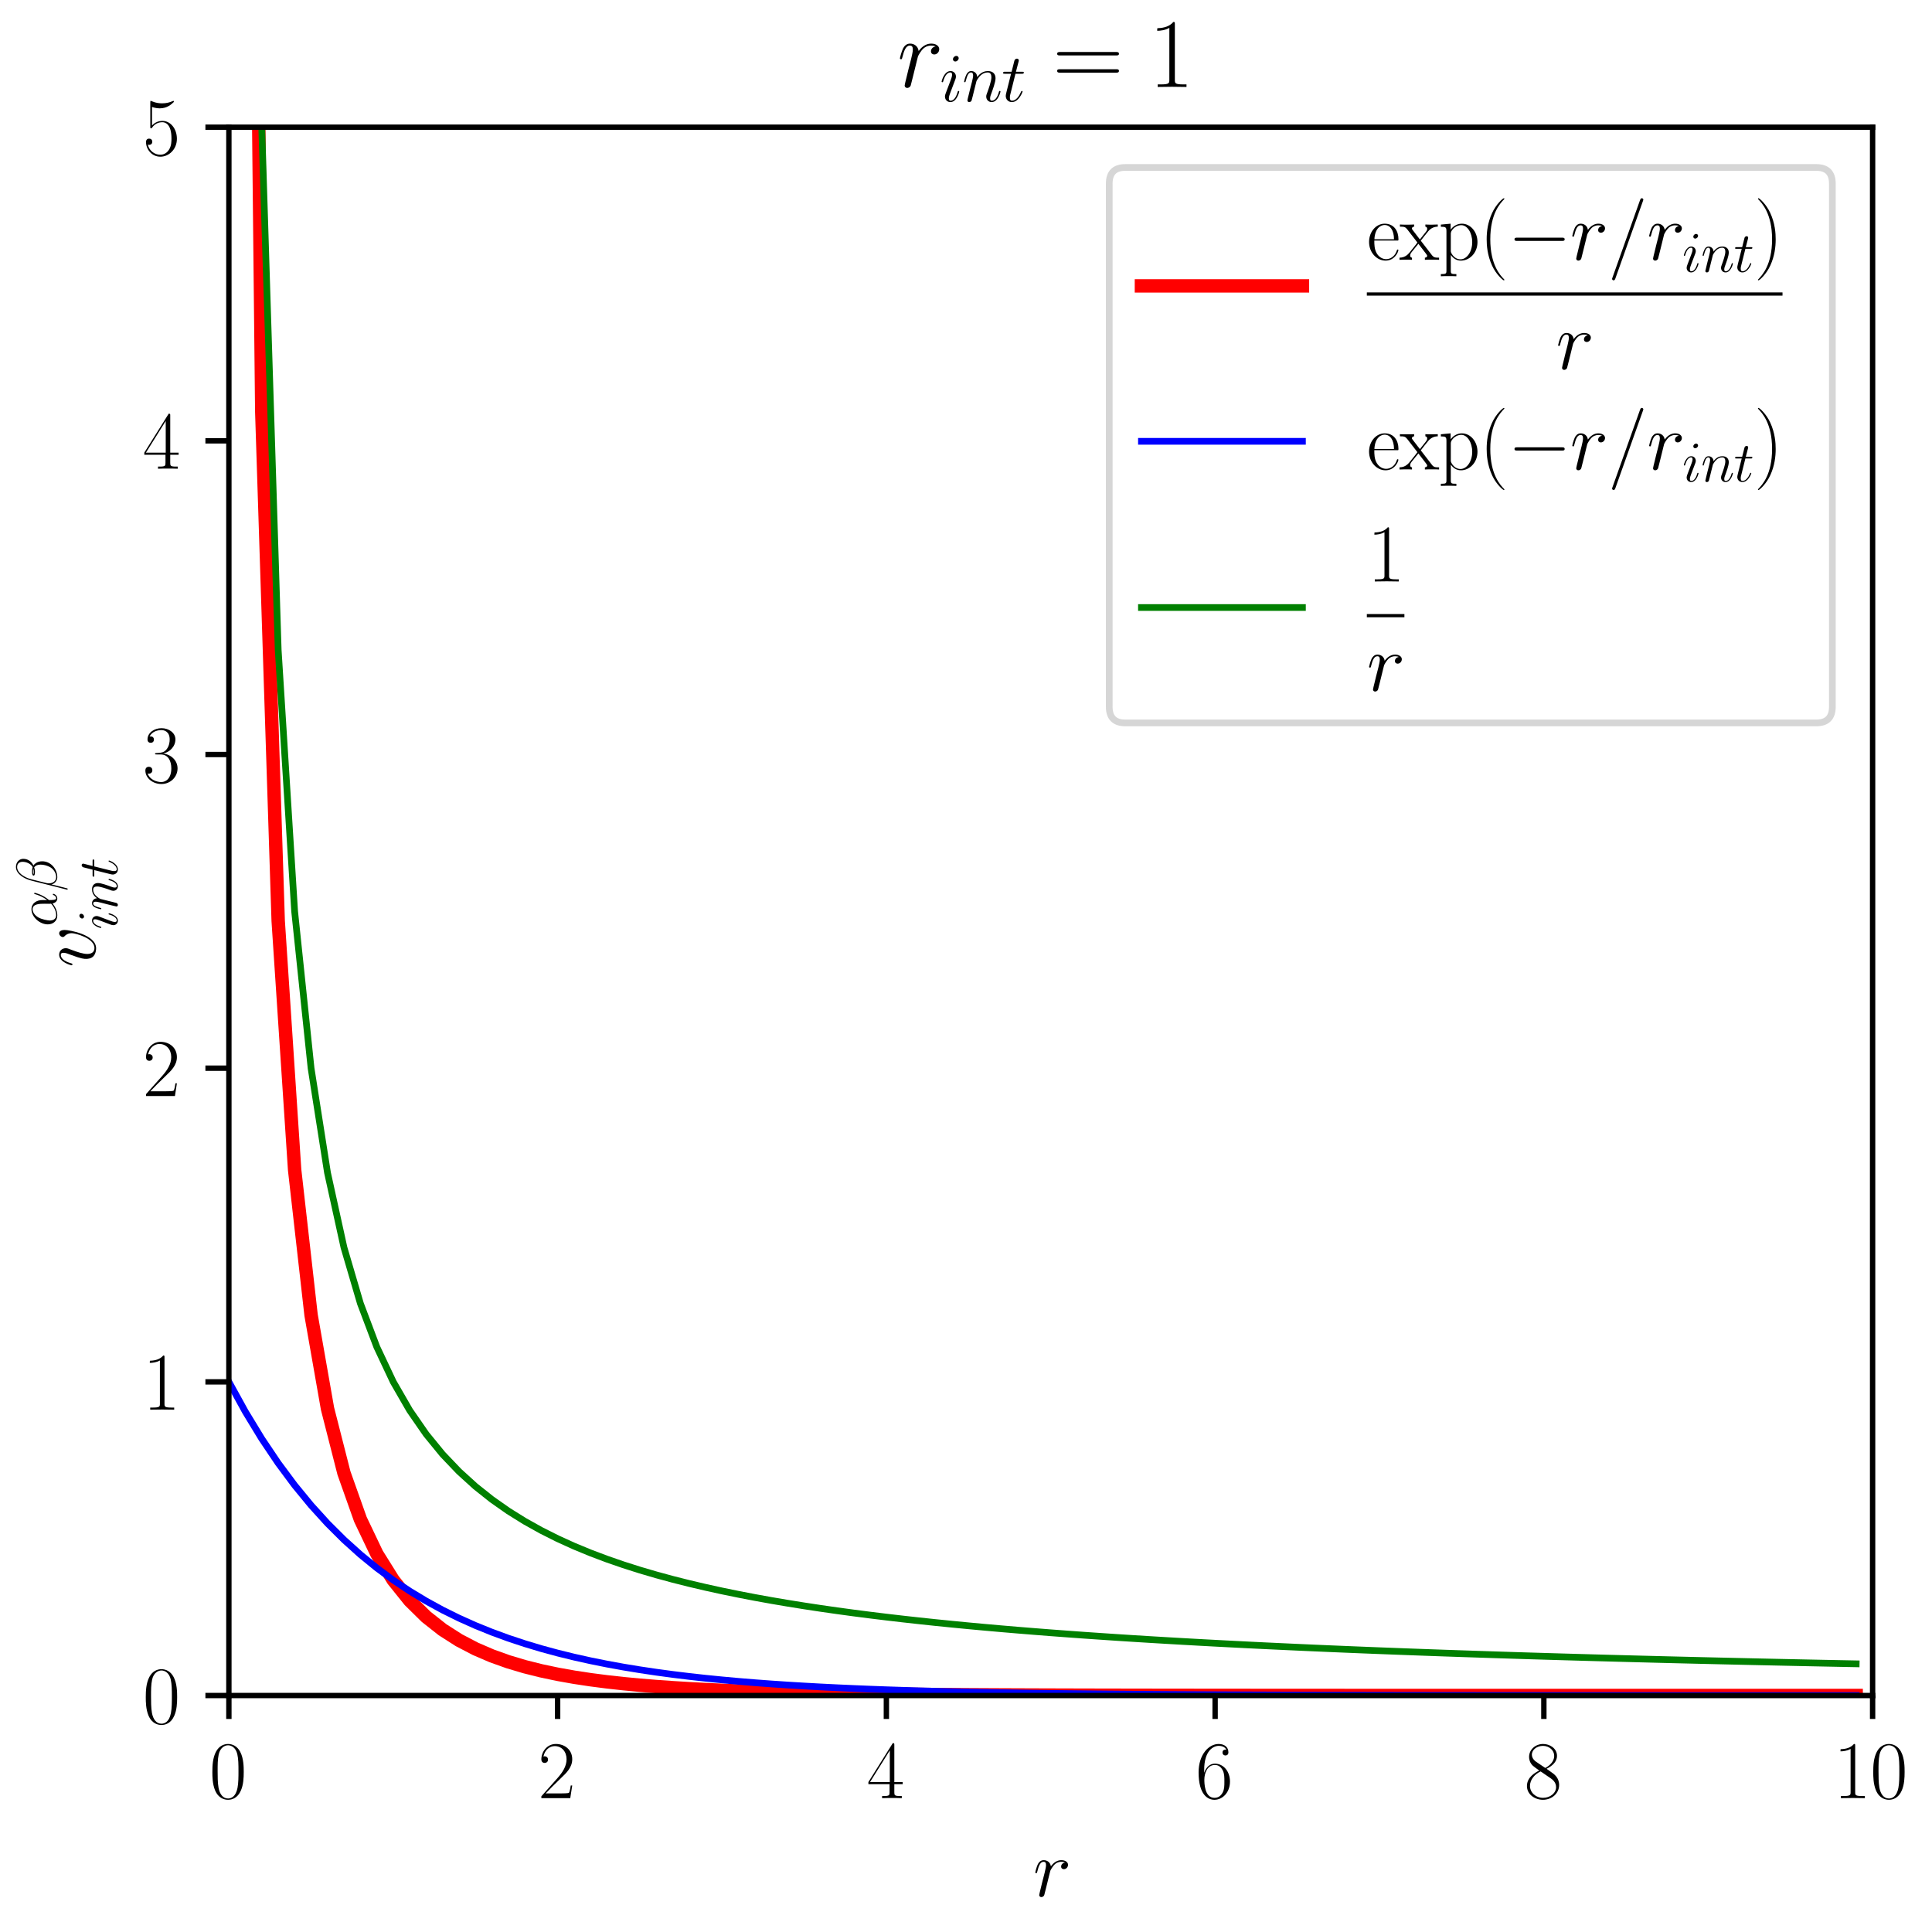 <?xml version="1.0" encoding="utf-8" standalone="no"?>
<!DOCTYPE svg PUBLIC "-//W3C//DTD SVG 1.1//EN"
  "http://www.w3.org/Graphics/SVG/1.1/DTD/svg11.dtd">
<svg xmlns:xlink="http://www.w3.org/1999/xlink" width="288pt" height="288pt" viewBox="0 0 288 288" xmlns="http://www.w3.org/2000/svg" version="1.1">
 <defs>
  <style type="text/css">*{stroke-linejoin: round; stroke-linecap: butt}</style>
 </defs>
 <g id="figure_1">
  <g id="patch_1">
   <path d="M 0 288 
L 288 288 
L 288 0 
L 0 0 
z
" style="fill: #ffffff"/>
  </g>
  <g id="axes_1">
   <g id="patch_2">
    <path d="M 34.119 252.746 
L 279.147 252.746 
L 279.147 18.963 
L 34.119 18.963 
z
" style="fill: #ffffff"/>
   </g>
   <g id="matplotlib.axis_1">
    <g id="xtick_1">
     <g id="line2d_1">
      <defs>
       <path id="m475d5f42fd" d="M 0 0 
L 0 3.5 
" style="stroke: #000000; stroke-width: 0.8"/>
      </defs>
      <g>
       <use xlink:href="#m475d5f42fd" x="34.119" y="252.746" style="stroke: #000000; stroke-width: 0.8"/>
      </g>
     </g>
     <g id="text_1">
      <!-- $\mathdefault{0}$ -->
      <g transform="translate(31.193 268.048) scale(0.12 -0.12)">
       <defs>
        <path id="CMR17-30" d="M 2688 2038 
C 2688 2430 2682 3099 2413 3613 
C 2176 4063 1798 4224 1466 4224 
C 1158 4224 768 4082 525 3620 
C 269 3137 243 2539 243 2038 
C 243 1671 250 1112 448 623 
C 723 -39 1216 -128 1466 -128 
C 1760 -128 2208 -7 2470 604 
C 2662 1048 2688 1568 2688 2038 
z
M 1466 -26 
C 1056 -26 813 328 723 816 
C 653 1196 653 1749 653 2109 
C 653 2604 653 3015 736 3407 
C 858 3954 1216 4121 1466 4121 
C 1728 4121 2067 3947 2189 3420 
C 2272 3054 2278 2623 2278 2109 
C 2278 1691 2278 1176 2202 797 
C 2067 96 1690 -26 1466 -26 
z
" transform="scale(0.016)"/>
       </defs>
       <use xlink:href="#CMR17-30" transform="scale(0.996)"/>
      </g>
     </g>
    </g>
    <g id="xtick_2">
     <g id="line2d_2">
      <g>
       <use xlink:href="#m475d5f42fd" x="83.125" y="252.746" style="stroke: #000000; stroke-width: 0.8"/>
      </g>
     </g>
     <g id="text_2">
      <!-- $\mathdefault{2}$ -->
      <g transform="translate(80.198 268.048) scale(0.12 -0.12)">
       <defs>
        <path id="CMR17-32" d="M 2669 990 
L 2554 990 
C 2490 537 2438 460 2413 422 
C 2381 371 1920 371 1830 371 
L 602 371 
C 832 620 1280 1073 1824 1596 
C 2214 1966 2669 2400 2669 3033 
C 2669 3788 2067 4224 1395 4224 
C 691 4224 262 3603 262 3027 
C 262 2777 448 2745 525 2745 
C 589 2745 781 2783 781 3007 
C 781 3206 614 3264 525 3264 
C 486 3264 448 3257 422 3244 
C 544 3788 915 4057 1306 4057 
C 1862 4057 2227 3616 2227 3033 
C 2227 2477 1901 1998 1536 1583 
L 262 147 
L 262 0 
L 2515 0 
L 2669 990 
z
" transform="scale(0.016)"/>
       </defs>
       <use xlink:href="#CMR17-32" transform="scale(0.996)"/>
      </g>
     </g>
    </g>
    <g id="xtick_3">
     <g id="line2d_3">
      <g>
       <use xlink:href="#m475d5f42fd" x="132.13" y="252.746" style="stroke: #000000; stroke-width: 0.8"/>
      </g>
     </g>
     <g id="text_3">
      <!-- $\mathdefault{4}$ -->
      <g transform="translate(129.204 268.048) scale(0.12 -0.12)">
       <defs>
        <path id="CMR17-34" d="M 2150 4147 
C 2150 4281 2144 4288 2029 4288 
L 128 1254 
L 128 1088 
L 1779 1088 
L 1779 460 
C 1779 230 1766 166 1318 166 
L 1197 166 
L 1197 0 
C 1402 12 1747 12 1965 12 
C 2182 12 2528 12 2733 0 
L 2733 166 
L 2611 166 
C 2163 166 2150 230 2150 460 
L 2150 1088 
L 2803 1088 
L 2803 1254 
L 2150 1254 
L 2150 4147 
z
M 1798 3723 
L 1798 1254 
L 256 1254 
L 1798 3723 
z
" transform="scale(0.016)"/>
       </defs>
       <use xlink:href="#CMR17-34" transform="scale(0.996)"/>
      </g>
     </g>
    </g>
    <g id="xtick_4">
     <g id="line2d_4">
      <g>
       <use xlink:href="#m475d5f42fd" x="181.136" y="252.746" style="stroke: #000000; stroke-width: 0.8"/>
      </g>
     </g>
     <g id="text_4">
      <!-- $\mathdefault{6}$ -->
      <g transform="translate(178.209 268.048) scale(0.12 -0.12)">
       <defs>
        <path id="CMR17-36" d="M 678 2198 
C 678 3712 1395 4076 1811 4076 
C 1946 4076 2272 4049 2400 3782 
C 2298 3782 2106 3782 2106 3558 
C 2106 3385 2246 3328 2336 3328 
C 2394 3328 2566 3353 2566 3571 
C 2566 3987 2246 4224 1805 4224 
C 1043 4224 243 3411 243 2011 
C 243 257 966 -128 1478 -128 
C 2099 -128 2688 431 2688 1295 
C 2688 2101 2170 2688 1517 2688 
C 1126 2688 838 2430 678 1979 
L 678 2198 
z
M 1478 25 
C 691 25 691 1212 691 1450 
C 691 1914 909 2585 1504 2585 
C 1613 2585 1926 2585 2138 2140 
C 2253 1889 2253 1624 2253 1302 
C 2253 954 2253 696 2118 438 
C 1978 173 1773 25 1478 25 
z
" transform="scale(0.016)"/>
       </defs>
       <use xlink:href="#CMR17-36" transform="scale(0.996)"/>
      </g>
     </g>
    </g>
    <g id="xtick_5">
     <g id="line2d_5">
      <g>
       <use xlink:href="#m475d5f42fd" x="230.141" y="252.746" style="stroke: #000000; stroke-width: 0.8"/>
      </g>
     </g>
     <g id="text_5">
      <!-- $\mathdefault{8}$ -->
      <g transform="translate(227.215 268.048) scale(0.12 -0.12)">
       <defs>
        <path id="CMR17-38" d="M 1741 2289 
C 2144 2494 2554 2803 2554 3298 
C 2554 3884 1990 4224 1472 4224 
C 890 4224 378 3800 378 3215 
C 378 3054 416 2777 666 2533 
C 730 2469 998 2276 1171 2154 
C 883 2006 211 1652 211 945 
C 211 282 838 -128 1459 -128 
C 2144 -128 2720 366 2720 1022 
C 2720 1607 2330 1877 2074 2051 
L 1741 2289 
z
M 902 2855 
C 851 2887 595 3086 595 3388 
C 595 3781 998 4076 1459 4076 
C 1965 4076 2336 3716 2336 3298 
C 2336 2700 1670 2359 1638 2359 
C 1632 2359 1626 2359 1574 2398 
L 902 2855 
z
M 2080 1536 
C 2176 1466 2483 1253 2483 861 
C 2483 385 2010 25 1472 25 
C 890 25 448 443 448 951 
C 448 1459 838 1884 1280 2083 
L 2080 1536 
z
" transform="scale(0.016)"/>
       </defs>
       <use xlink:href="#CMR17-38" transform="scale(0.996)"/>
      </g>
     </g>
    </g>
    <g id="xtick_6">
     <g id="line2d_6">
      <g>
       <use xlink:href="#m475d5f42fd" x="279.147" y="252.746" style="stroke: #000000; stroke-width: 0.8"/>
      </g>
     </g>
     <g id="text_6">
      <!-- $\mathdefault{10}$ -->
      <g transform="translate(273.294 268.048) scale(0.12 -0.12)">
       <defs>
        <path id="CMR17-31" d="M 1702 4083 
C 1702 4217 1696 4224 1606 4224 
C 1357 3927 979 3833 621 3820 
C 602 3820 570 3820 563 3808 
C 557 3795 557 3782 557 3648 
C 755 3648 1088 3686 1344 3839 
L 1344 467 
C 1344 243 1331 166 781 166 
L 589 166 
L 589 0 
C 896 6 1216 12 1523 12 
C 1830 12 2150 6 2458 0 
L 2458 166 
L 2266 166 
C 1715 166 1702 236 1702 467 
L 1702 4083 
z
" transform="scale(0.016)"/>
       </defs>
       <use xlink:href="#CMR17-31" transform="scale(0.996)"/>
       <use xlink:href="#CMR17-30" transform="translate(45.69 0) scale(0.996)"/>
      </g>
     </g>
    </g>
    <g id="text_7">
     <!-- $$r$$ -->
     <g transform="translate(153.995 282.675) scale(0.12 -0.12)">
      <defs>
       <path id="CMMI12-72" d="M 2490 2633 
C 2291 2598 2189 2457 2189 2316 
C 2189 2163 2310 2111 2400 2111 
C 2579 2111 2726 2265 2726 2457 
C 2726 2651 2528 2816 2208 2816 
C 1952 2816 1658 2700 1389 2335 
C 1344 2660 1088 2816 832 2816 
C 582 2816 454 2642 378 2508 
C 269 2278 173 1892 173 1860 
C 173 1834 198 1801 243 1801 
C 294 1801 301 1808 339 1957 
C 435 2342 557 2687 813 2687 
C 966 2687 1011 2604 1011 2419 
C 1011 2278 947 2028 902 1827 
L 723 1130 
C 698 1007 627 716 595 600 
C 550 432 480 128 480 96 
C 480 6 550 -64 646 -64 
C 717 -64 838 -20 877 109 
C 896 160 1133 1136 1171 1285 
C 1203 1427 1242 1562 1274 1705 
C 1299 1795 1325 1898 1344 1982 
C 1363 2040 1536 2355 1696 2495 
C 1773 2566 1939 2687 2202 2687 
C 2304 2687 2406 2674 2490 2633 
z
" transform="scale(0.016)"/>
      </defs>
      <use xlink:href="#CMMI12-72" transform="scale(0.996)"/>
     </g>
    </g>
   </g>
   <g id="matplotlib.axis_2">
    <g id="ytick_1">
     <g id="line2d_7">
      <defs>
       <path id="mefc9312864" d="M 0 0 
L -3.5 0 
" style="stroke: #000000; stroke-width: 0.8"/>
      </defs>
      <g>
       <use xlink:href="#mefc9312864" x="34.119" y="252.746" style="stroke: #000000; stroke-width: 0.8"/>
      </g>
     </g>
     <g id="text_8">
      <!-- $\mathdefault{0}$ -->
      <g transform="translate(21.266 256.897) scale(0.12 -0.12)">
       <use xlink:href="#CMR17-30" transform="scale(0.996)"/>
      </g>
     </g>
    </g>
    <g id="ytick_2">
     <g id="line2d_8">
      <g>
       <use xlink:href="#mefc9312864" x="34.119" y="205.99" style="stroke: #000000; stroke-width: 0.8"/>
      </g>
     </g>
     <g id="text_9">
      <!-- $\mathdefault{1}$ -->
      <g transform="translate(21.266 210.141) scale(0.12 -0.12)">
       <use xlink:href="#CMR17-31" transform="scale(0.996)"/>
      </g>
     </g>
    </g>
    <g id="ytick_3">
     <g id="line2d_9">
      <g>
       <use xlink:href="#mefc9312864" x="34.119" y="159.233" style="stroke: #000000; stroke-width: 0.8"/>
      </g>
     </g>
     <g id="text_10">
      <!-- $\mathdefault{2}$ -->
      <g transform="translate(21.266 163.384) scale(0.12 -0.12)">
       <use xlink:href="#CMR17-32" transform="scale(0.996)"/>
      </g>
     </g>
    </g>
    <g id="ytick_4">
     <g id="line2d_10">
      <g>
       <use xlink:href="#mefc9312864" x="34.119" y="112.476" style="stroke: #000000; stroke-width: 0.8"/>
      </g>
     </g>
     <g id="text_11">
      <!-- $\mathdefault{3}$ -->
      <g transform="translate(21.266 116.627) scale(0.12 -0.12)">
       <defs>
        <path id="CMR17-33" d="M 1414 2176 
C 1984 2176 2234 1673 2234 1094 
C 2234 322 1824 25 1453 25 
C 1114 25 563 193 390 691 
C 422 678 454 678 486 678 
C 640 678 755 780 755 947 
C 755 1132 614 1216 486 1216 
C 378 1216 211 1164 211 927 
C 211 335 787 -128 1466 -128 
C 2176 -128 2720 432 2720 1087 
C 2720 1718 2208 2176 1600 2246 
C 2086 2347 2554 2776 2554 3353 
C 2554 3856 2048 4224 1472 4224 
C 890 4224 378 3862 378 3347 
C 378 3123 544 3084 627 3084 
C 762 3084 877 3167 877 3334 
C 877 3500 762 3584 627 3584 
C 602 3584 570 3584 544 3571 
C 730 3999 1235 4076 1459 4076 
C 1683 4076 2106 3966 2106 3347 
C 2106 3167 2080 2851 1862 2574 
C 1670 2329 1453 2316 1242 2297 
C 1210 2297 1062 2284 1037 2284 
C 992 2278 966 2272 966 2227 
C 966 2182 973 2176 1101 2176 
L 1414 2176 
z
" transform="scale(0.016)"/>
       </defs>
       <use xlink:href="#CMR17-33" transform="scale(0.996)"/>
      </g>
     </g>
    </g>
    <g id="ytick_5">
     <g id="line2d_11">
      <g>
       <use xlink:href="#mefc9312864" x="34.119" y="65.72" style="stroke: #000000; stroke-width: 0.8"/>
      </g>
     </g>
     <g id="text_12">
      <!-- $\mathdefault{4}$ -->
      <g transform="translate(21.266 69.871) scale(0.12 -0.12)">
       <use xlink:href="#CMR17-34" transform="scale(0.996)"/>
      </g>
     </g>
    </g>
    <g id="ytick_6">
     <g id="line2d_12">
      <g>
       <use xlink:href="#mefc9312864" x="34.119" y="18.963" style="stroke: #000000; stroke-width: 0.8"/>
      </g>
     </g>
     <g id="text_13">
      <!-- $\mathdefault{5}$ -->
      <g transform="translate(21.266 23.114) scale(0.12 -0.12)">
       <defs>
        <path id="CMR17-35" d="M 730 3750 
C 794 3724 1056 3641 1325 3641 
C 1920 3641 2246 3961 2432 4140 
C 2432 4191 2432 4224 2394 4224 
C 2387 4224 2374 4224 2323 4198 
C 2099 4102 1837 4032 1517 4032 
C 1325 4032 1037 4055 723 4191 
C 653 4224 640 4224 634 4224 
C 602 4224 595 4217 595 4090 
L 595 2231 
C 595 2113 595 2080 659 2080 
C 691 2080 704 2093 736 2139 
C 941 2435 1222 2560 1542 2560 
C 1766 2560 2246 2415 2246 1293 
C 2246 1087 2246 716 2054 422 
C 1894 159 1645 25 1370 25 
C 947 25 518 319 403 812 
C 429 806 480 793 506 793 
C 589 793 749 838 749 1036 
C 749 1209 627 1280 506 1280 
C 358 1280 262 1190 262 1011 
C 262 454 704 -128 1382 -128 
C 2042 -128 2669 441 2669 1267 
C 2669 2054 2170 2662 1549 2662 
C 1222 2662 947 2540 730 2304 
L 730 3750 
z
" transform="scale(0.016)"/>
       </defs>
       <use xlink:href="#CMR17-35" transform="scale(0.996)"/>
      </g>
     </g>
    </g>
    <g id="text_14">
     <!-- $$v_{int}^{\alpha\beta}$$ -->
     <g transform="translate(14.203 144.224) rotate(-90) scale(0.12 -0.12)">
      <defs>
       <path id="CMMI12-76" d="M 2925 2388 
C 2925 2790 2720 2816 2669 2816 
C 2515 2816 2374 2662 2374 2534 
C 2374 2458 2419 2413 2445 2388 
C 2509 2330 2675 2158 2675 1826 
C 2675 1558 2291 64 1523 64 
C 1133 64 1056 389 1056 625 
C 1056 945 1203 1392 1376 1851 
C 1478 2113 1504 2177 1504 2305 
C 1504 2573 1312 2816 998 2816 
C 410 2816 173 1890 173 1838 
C 173 1813 198 1781 243 1781 
C 301 1781 307 1807 333 1896 
C 486 2445 736 2687 979 2687 
C 1037 2687 1146 2687 1146 2477 
C 1146 2311 1075 2126 979 1883 
C 672 1066 672 868 672 715 
C 672 574 691 313 890 134 
C 1120 -64 1440 -64 1498 -64 
C 2560 -64 2925 2024 2925 2388 
z
" transform="scale(0.016)"/>
       <path id="CMMI12-b" d="M 2963 1615 
C 2963 2234 2611 2816 1933 2816 
C 1094 2816 256 1902 256 996 
C 256 440 602 -64 1254 -64 
C 1651 -64 2125 89 2579 472 
C 2669 115 2867 -64 3142 -64 
C 3488 -64 3661 293 3661 376 
C 3661 434 3616 434 3597 434 
C 3546 434 3539 415 3520 364 
C 3462 204 3315 64 3162 64 
C 2963 64 2963 472 2963 862 
C 3616 1641 3770 2445 3770 2451 
C 3770 2509 3718 2509 3699 2509 
C 3642 2509 3635 2490 3610 2375 
C 3526 2094 3360 1596 2963 1072 
L 2963 1615 
z
M 2560 625 
C 1997 121 1491 64 1267 64 
C 813 64 685 466 685 766 
C 685 1040 826 1692 1024 2043 
C 1286 2490 1645 2687 1933 2687 
C 2554 2687 2554 1877 2554 1340 
C 2554 1181 2547 1015 2547 855 
C 2547 728 2554 696 2560 625 
z
" transform="scale(0.016)"/>
       <path id="CMMI12-c" d="M 3622 3739 
C 3622 4131 3296 4544 2714 4544 
C 1888 4544 1363 3510 1197 2830 
L 186 -1152 
C 173 -1204 211 -1216 243 -1216 
C 288 -1216 320 -1210 326 -1178 
L 774 592 
C 838 231 1190 -64 1568 -64 
C 2483 -64 3347 657 3347 1618 
C 3347 1863 3290 2108 3155 2314 
C 3078 2437 2982 2527 2880 2599 
C 3341 2823 3622 3222 3622 3739 
z
M 2509 2605 
C 2406 2571 2304 2560 2182 2560 
C 2093 2560 2010 2553 1894 2588 
C 1958 2627 2054 2639 2189 2639 
C 2304 2639 2419 2627 2509 2605 
z
M 3290 3798 
C 3290 3438 3117 2915 2701 2684 
C 2579 2723 2413 2752 2272 2752 
C 2138 2752 1754 2765 1754 2582 
C 1754 2411 2106 2430 2214 2430 
C 2381 2430 2528 2469 2682 2514 
C 2886 2347 2976 2127 2976 1805 
C 2976 1431 2874 1128 2752 850 
C 2541 373 2042 64 1600 64 
C 1133 64 890 438 890 876 
C 890 934 890 1018 915 1115 
L 1331 2784 
C 1542 3641 2080 4413 2701 4413 
C 3162 4413 3290 4086 3290 3798 
z
" transform="scale(0.016)"/>
       <path id="CMMI12-69" d="M 1811 913 
C 1811 945 1786 970 1747 970 
C 1690 970 1683 951 1651 842 
C 1485 261 1222 64 1011 64 
C 934 64 845 83 845 274 
C 845 447 922 638 992 830 
L 1440 2017 
C 1459 2068 1504 2183 1504 2305 
C 1504 2573 1312 2816 998 2816 
C 410 2816 173 1890 173 1838 
C 173 1813 198 1781 243 1781 
C 301 1781 307 1807 333 1896 
C 486 2432 730 2687 979 2687 
C 1037 2687 1146 2681 1146 2477 
C 1146 2311 1062 2100 1011 1960 
L 563 772 
C 525 670 486 568 486 453 
C 486 166 685 -64 992 -64 
C 1581 -64 1811 868 1811 913 
z
M 1760 4012 
C 1760 4108 1683 4224 1542 4224 
C 1395 4224 1229 4083 1229 3916 
C 1229 3756 1363 3705 1440 3705 
C 1613 3705 1760 3871 1760 4012 
z
" transform="scale(0.016)"/>
       <path id="CMMI12-6e" d="M 1318 1870 
C 1331 1909 1491 2228 1728 2432 
C 1894 2585 2112 2687 2362 2687 
C 2618 2687 2707 2496 2707 2241 
C 2707 1877 2445 1149 2317 804 
C 2259 651 2227 568 2227 453 
C 2227 166 2426 -64 2733 -64 
C 3328 -64 3552 874 3552 913 
C 3552 945 3526 970 3488 970 
C 3430 970 3424 951 3392 842 
C 3245 319 3002 64 2752 64 
C 2688 64 2586 70 2586 274 
C 2586 434 2656 625 2694 715 
C 2822 1066 3091 1781 3091 2145 
C 3091 2528 2867 2816 2381 2816 
C 1811 2816 1510 2413 1395 2253 
C 1376 2617 1114 2816 832 2816 
C 627 2816 486 2694 378 2477 
C 262 2247 173 1864 173 1838 
C 173 1813 198 1781 243 1781 
C 294 1781 301 1787 339 1934 
C 442 2324 557 2687 813 2687 
C 960 2687 1011 2585 1011 2394 
C 1011 2253 947 2004 902 1807 
L 723 1117 
C 698 996 627 708 595 593 
C 550 427 480 127 480 95 
C 480 6 550 -64 646 -64 
C 723 -64 813 -26 864 70 
C 877 102 934 325 966 453 
L 1107 1028 
L 1318 1870 
z
" transform="scale(0.016)"/>
       <path id="CMMI12-74" d="M 1286 2566 
L 1875 2566 
C 1997 2566 2061 2566 2061 2681 
C 2061 2752 2022 2752 1894 2752 
L 1331 2752 
L 1568 3664 
C 1594 3752 1594 3764 1594 3808 
C 1594 3910 1510 3968 1427 3968 
C 1376 3968 1229 3948 1178 3746 
L 928 2752 
L 326 2752 
C 198 2752 141 2752 141 2630 
C 141 2566 186 2566 307 2566 
L 877 2566 
L 454 881 
C 403 657 384 593 384 510 
C 384 210 595 -64 954 -64 
C 1600 -64 1946 868 1946 913 
C 1946 951 1920 970 1882 970 
C 1869 970 1843 970 1830 944 
C 1824 938 1818 932 1773 830 
C 1638 510 1344 64 973 64 
C 781 64 768 223 768 364 
C 768 370 768 491 787 568 
L 1286 2566 
z
" transform="scale(0.016)"/>
      </defs>
      <use xlink:href="#CMMI12-76" transform="scale(0.996)"/>
      <use xlink:href="#CMMI12-b" transform="translate(50.735 47.876) scale(0.697)"/>
      <use xlink:href="#CMMI12-c" transform="translate(94.612 47.876) scale(0.697)"/>
      <use xlink:href="#CMMI12-69" transform="translate(47.161 -27.344) scale(0.697)"/>
      <use xlink:href="#CMMI12-6e" transform="translate(70.455 -27.344) scale(0.697)"/>
      <use xlink:href="#CMMI12-74" transform="translate(111.216 -27.344) scale(0.697)"/>
     </g>
    </g>
   </g>
   <g id="line2d_13">
    <path d="M 38.361 -1 
L 39.02 61.341 
L 41.47 137.286 
L 43.921 174.391 
L 46.371 196.028 
L 48.821 209.979 
L 51.271 219.577 
L 53.722 226.485 
L 56.172 231.624 
L 58.622 235.545 
L 61.072 238.597 
L 63.523 241.011 
L 65.973 242.944 
L 68.423 244.51 
L 70.874 245.791 
L 73.324 246.846 
L 75.774 247.722 
L 78.224 248.452 
L 80.675 249.066 
L 83.125 249.582 
L 85.575 250.02 
L 88.025 250.391 
L 90.476 250.708 
L 92.926 250.979 
L 95.376 251.211 
L 97.827 251.411 
L 100.277 251.582 
L 102.727 251.731 
L 105.177 251.859 
L 107.628 251.97 
L 110.078 252.067 
L 112.528 252.151 
L 114.978 252.224 
L 117.429 252.287 
L 119.879 252.343 
L 122.329 252.391 
L 124.78 252.434 
L 127.23 252.471 
L 129.68 252.504 
L 132.13 252.532 
L 134.581 252.557 
L 137.031 252.579 
L 139.481 252.599 
L 141.931 252.616 
L 144.382 252.631 
L 146.832 252.644 
L 149.282 252.656 
L 151.733 252.666 
L 154.183 252.675 
L 156.633 252.683 
L 159.083 252.69 
L 161.534 252.697 
L 163.984 252.702 
L 166.434 252.707 
L 168.884 252.711 
L 171.335 252.715 
L 173.785 252.719 
L 176.235 252.722 
L 178.686 252.724 
L 181.136 252.727 
L 183.586 252.729 
L 186.036 252.731 
L 188.487 252.733 
L 190.937 252.734 
L 193.387 252.735 
L 195.837 252.737 
L 198.288 252.738 
L 200.738 252.739 
L 203.188 252.739 
L 205.639 252.74 
L 208.089 252.741 
L 210.539 252.741 
L 212.989 252.742 
L 215.44 252.742 
L 217.89 252.743 
L 220.34 252.743 
L 222.79 252.743 
L 225.241 252.744 
L 227.691 252.744 
L 230.141 252.744 
L 232.592 252.744 
L 235.042 252.745 
L 237.492 252.745 
L 239.942 252.745 
L 242.393 252.745 
L 244.843 252.745 
L 247.293 252.745 
L 249.743 252.745 
L 252.194 252.745 
L 254.644 252.746 
L 257.094 252.746 
L 259.545 252.746 
L 261.995 252.746 
L 264.445 252.746 
L 266.895 252.746 
L 269.346 252.746 
L 271.796 252.746 
L 274.246 252.746 
L 276.696 252.746 
" clip-path="url(#p70eb882dba)" style="fill: none; stroke: #ff0000; stroke-width: 2; stroke-linecap: square"/>
   </g>
   <g id="line2d_14">
    <path d="M 34.119 205.99 
L 36.57 210.439 
L 39.02 214.465 
L 41.47 218.108 
L 43.921 221.404 
L 46.371 224.387 
L 48.821 227.086 
L 51.271 229.528 
L 53.722 231.737 
L 56.172 233.736 
L 58.622 235.545 
L 61.072 237.182 
L 63.523 238.663 
L 65.973 240.004 
L 68.423 241.216 
L 70.874 242.313 
L 73.324 243.306 
L 75.774 244.205 
L 78.224 245.017 
L 80.675 245.753 
L 83.125 246.418 
L 85.575 247.021 
L 88.025 247.565 
L 90.476 248.058 
L 92.926 248.505 
L 95.376 248.908 
L 97.827 249.273 
L 100.277 249.604 
L 102.727 249.903 
L 105.177 250.174 
L 107.628 250.418 
L 110.078 250.64 
L 112.528 250.84 
L 114.978 251.022 
L 117.429 251.186 
L 119.879 251.334 
L 122.329 251.469 
L 124.78 251.59 
L 127.23 251.7 
L 129.68 251.8 
L 132.13 251.89 
L 134.581 251.971 
L 137.031 252.045 
L 139.481 252.112 
L 141.931 252.172 
L 144.382 252.227 
L 146.832 252.276 
L 149.282 252.321 
L 151.733 252.361 
L 154.183 252.398 
L 156.633 252.431 
L 159.083 252.461 
L 161.534 252.488 
L 163.984 252.513 
L 166.434 252.535 
L 168.884 252.555 
L 171.335 252.573 
L 173.785 252.59 
L 176.235 252.605 
L 178.686 252.618 
L 181.136 252.63 
L 183.586 252.641 
L 186.036 252.651 
L 188.487 252.66 
L 190.937 252.669 
L 193.387 252.676 
L 195.837 252.683 
L 198.288 252.689 
L 200.738 252.694 
L 203.188 252.699 
L 205.639 252.704 
L 208.089 252.708 
L 210.539 252.711 
L 212.989 252.715 
L 215.44 252.718 
L 217.89 252.72 
L 220.34 252.723 
L 222.79 252.725 
L 225.241 252.727 
L 227.691 252.729 
L 230.141 252.731 
L 232.592 252.732 
L 235.042 252.733 
L 237.492 252.735 
L 239.942 252.736 
L 242.393 252.737 
L 244.843 252.738 
L 247.293 252.738 
L 249.743 252.739 
L 252.194 252.74 
L 254.644 252.74 
L 257.094 252.741 
L 259.545 252.741 
L 261.995 252.742 
L 264.445 252.742 
L 266.895 252.743 
L 269.346 252.743 
L 271.796 252.743 
L 274.246 252.744 
L 276.696 252.744 
" clip-path="url(#p70eb882dba)" style="fill: none; stroke: #0000ff; stroke-linecap: square"/>
   </g>
   <g id="line2d_15">
    <path d="M 38.811 -1 
L 39.02 18.963 
L 41.47 96.891 
L 43.921 135.855 
L 46.371 159.233 
L 48.821 174.818 
L 51.271 185.951 
L 53.722 194.3 
L 56.172 200.794 
L 58.622 205.99 
L 61.072 210.24 
L 63.523 213.782 
L 65.973 216.78 
L 68.423 219.349 
L 70.874 221.575 
L 73.324 223.523 
L 75.774 225.242 
L 78.224 226.77 
L 80.675 228.137 
L 83.125 229.368 
L 85.575 230.481 
L 88.025 231.493 
L 90.476 232.417 
L 92.926 233.264 
L 95.376 234.044 
L 97.827 234.763 
L 100.277 235.429 
L 102.727 236.047 
L 105.177 236.623 
L 107.628 237.161 
L 110.078 237.663 
L 112.528 238.135 
L 114.978 238.578 
L 117.429 238.994 
L 119.879 239.387 
L 122.329 239.758 
L 124.78 240.109 
L 127.23 240.442 
L 129.68 240.757 
L 132.13 241.057 
L 134.581 241.342 
L 137.031 241.614 
L 139.481 241.873 
L 141.931 242.12 
L 144.382 242.356 
L 146.832 242.582 
L 149.282 242.798 
L 151.733 243.005 
L 154.183 243.204 
L 156.633 243.395 
L 159.083 243.578 
L 161.534 243.755 
L 163.984 243.924 
L 166.434 244.088 
L 168.884 244.245 
L 171.335 244.397 
L 173.785 244.543 
L 176.235 244.685 
L 178.686 244.821 
L 181.136 244.953 
L 183.586 245.081 
L 186.036 245.205 
L 188.487 245.325 
L 190.937 245.44 
L 193.387 245.553 
L 195.837 245.662 
L 198.288 245.768 
L 200.738 245.87 
L 203.188 245.97 
L 205.639 246.067 
L 208.089 246.161 
L 210.539 246.252 
L 212.989 246.341 
L 215.44 246.428 
L 217.89 246.512 
L 220.34 246.594 
L 222.79 246.674 
L 225.241 246.752 
L 227.691 246.828 
L 230.141 246.902 
L 232.592 246.974 
L 235.042 247.044 
L 237.492 247.113 
L 239.942 247.18 
L 242.393 247.245 
L 244.843 247.309 
L 247.293 247.372 
L 249.743 247.433 
L 252.194 247.493 
L 254.644 247.551 
L 257.094 247.608 
L 259.545 247.664 
L 261.995 247.719 
L 264.445 247.772 
L 266.895 247.824 
L 269.346 247.876 
L 271.796 247.926 
L 274.246 247.975 
L 276.696 248.023 
" clip-path="url(#p70eb882dba)" style="fill: none; stroke: #008000; stroke-linecap: square"/>
   </g>
   <g id="patch_3">
    <path d="M 34.119 252.746 
L 34.119 18.963 
" style="fill: none; stroke: #000000; stroke-width: 0.8; stroke-linejoin: miter; stroke-linecap: square"/>
   </g>
   <g id="patch_4">
    <path d="M 279.147 252.746 
L 279.147 18.963 
" style="fill: none; stroke: #000000; stroke-width: 0.8; stroke-linejoin: miter; stroke-linecap: square"/>
   </g>
   <g id="patch_5">
    <path d="M 34.119 252.746 
L 279.147 252.746 
" style="fill: none; stroke: #000000; stroke-width: 0.8; stroke-linejoin: miter; stroke-linecap: square"/>
   </g>
   <g id="patch_6">
    <path d="M 34.119 18.963 
L 279.147 18.963 
" style="fill: none; stroke: #000000; stroke-width: 0.8; stroke-linejoin: miter; stroke-linecap: square"/>
   </g>
   <g id="text_15">
    <!-- $$r_{int}=1$$ -->
    <g transform="translate(133.754 12.963) scale(0.144 -0.144)">
     <defs>
      <path id="CMR17-3d" d="M 4115 2048 
C 4211 2048 4307 2048 4307 2156 
C 4307 2272 4198 2272 4090 2272 
L 512 2272 
C 403 2272 294 2272 294 2156 
C 294 2048 390 2048 486 2048 
L 4115 2048 
z
M 4090 927 
C 4198 927 4307 927 4307 1043 
C 4307 1152 4211 1152 4115 1152 
L 486 1152 
C 390 1152 294 1152 294 1043 
C 294 927 403 927 512 927 
L 4090 927 
z
" transform="scale(0.016)"/>
     </defs>
     <use xlink:href="#CMMI12-72" transform="scale(0.996)"/>
     <use xlink:href="#CMMI12-69" transform="translate(43.961 -14.944) scale(0.697)"/>
     <use xlink:href="#CMMI12-6e" transform="translate(67.256 -14.944) scale(0.697)"/>
     <use xlink:href="#CMMI12-74" transform="translate(108.017 -14.944) scale(0.697)"/>
     <use xlink:href="#CMR17-3d" transform="translate(160.847 0) scale(0.996)"/>
     <use xlink:href="#CMR17-31" transform="translate(260.236 0) scale(0.996)"/>
    </g>
   </g>
   <g id="legend_1">
    <g id="patch_7">
     <path d="M 167.753 107.766 
L 270.747 107.766 
Q 273.147 107.766 273.147 105.366 
L 273.147 27.363 
Q 273.147 24.963 270.747 24.963 
L 167.753 24.963 
Q 165.353 24.963 165.353 27.363 
L 165.353 105.366 
Q 165.353 107.766 167.753 107.766 
z
" style="fill: #ffffff; opacity: 0.8; stroke: #cccccc; stroke-linejoin: miter"/>
    </g>
    <g id="line2d_16">
     <path d="M 170.153 42.617 
L 182.153 42.617 
L 194.153 42.617 
" style="fill: none; stroke: #ff0000; stroke-width: 2; stroke-linecap: square"/>
    </g>
    <g id="text_16">
     <!-- $$\frac{\exp(-r/r_{int})}{r}$$ -->
     <g transform="translate(203.753 46.817) scale(0.12 -0.12)">
      <defs>
       <path id="CMR17-65" d="M 2438 1503 
C 2464 1529 2464 1542 2464 1606 
C 2464 2251 2118 2816 1389 2816 
C 710 2816 173 2175 173 1394 
C 173 554 781 -64 1459 -64 
C 2176 -64 2458 619 2458 755 
C 2458 800 2419 800 2406 800 
C 2362 800 2355 787 2330 709 
C 2189 270 1837 51 1504 51 
C 1229 51 954 206 781 490 
C 582 819 582 1200 582 1503 
L 2438 1503 
z
M 589 1600 
C 634 2511 1126 2713 1382 2713 
C 1818 2713 2112 2308 2118 1600 
L 589 1600 
z
" transform="scale(0.016)"/>
       <path id="CMR17-78" d="M 1664 1491 
C 1856 1740 2074 2022 2253 2233 
C 2464 2476 2707 2579 2989 2585 
L 2989 2752 
C 2880 2745 2656 2739 2541 2739 
C 2368 2739 2170 2739 2022 2752 
L 2022 2585 
C 2112 2572 2163 2508 2163 2419 
C 2163 2304 2099 2233 2067 2188 
L 1594 1587 
L 1030 2323 
C 973 2393 973 2406 973 2438 
C 973 2515 1037 2579 1146 2585 
L 1146 2752 
C 992 2739 717 2739 557 2739 
C 384 2739 179 2739 38 2752 
L 38 2585 
C 384 2585 461 2560 614 2368 
L 1350 1414 
C 1363 1401 1395 1363 1395 1344 
C 1395 1318 838 633 768 544 
C 480 198 179 172 6 166 
L 6 0 
C 115 6 339 12 454 12 
C 582 12 864 12 979 0 
L 979 166 
C 941 172 838 185 838 332 
C 838 448 890 518 947 595 
L 1478 1248 
L 2035 524 
C 2086 454 2163 358 2163 313 
C 2163 224 2086 172 1984 166 
L 1984 0 
C 2138 12 2413 12 2573 12 
C 2746 12 2950 12 3091 0 
L 3091 166 
C 2771 166 2675 179 2522 377 
L 1664 1491 
z
" transform="scale(0.016)"/>
       <path id="CMR17-70" d="M 1408 -1114 
C 998 -1114 973 -1088 973 -834 
L 973 380 
C 1158 109 1427 -64 1766 -64 
C 2406 -64 3053 503 3053 1382 
C 3053 2196 2496 2816 1837 2816 
C 1453 2816 1139 2603 960 2345 
L 960 2816 
L 198 2745 
L 198 2577 
C 576 2577 634 2539 634 2228 
L 634 -834 
C 634 -1081 608 -1114 198 -1114 
L 198 -1280 
C 352 -1268 634 -1268 800 -1268 
C 966 -1268 1254 -1268 1408 -1280 
L 1408 -1114 
z
M 973 2015 
C 973 2106 973 2241 1222 2481 
C 1254 2506 1472 2700 1792 2700 
C 2259 2700 2643 2112 2643 1376 
C 2643 639 2234 38 1728 38 
C 1498 38 1248 148 1056 451 
C 973 594 973 632 973 736 
L 973 2015 
z
" transform="scale(0.016)"/>
       <path id="CMR17-28" d="M 1958 -1562 
C 1958 -1556 1958 -1543 1939 -1524 
C 1645 -1223 858 -403 858 1596 
C 858 3595 1632 4408 1946 4729 
C 1946 4735 1958 4748 1958 4767 
C 1958 4787 1939 4800 1914 4800 
C 1843 4800 1299 4325 986 3620 
C 666 2909 576 2218 576 1603 
C 576 1141 621 360 1005 -467 
C 1312 -1133 1837 -1600 1914 -1600 
C 1946 -1600 1958 -1588 1958 -1562 
z
" transform="scale(0.016)"/>
       <path id="CMSY10-0" d="M 4218 1472 
C 4326 1472 4442 1472 4442 1600 
C 4442 1728 4326 1728 4218 1728 
L 755 1728 
C 646 1728 531 1728 531 1600 
C 531 1472 646 1472 755 1472 
L 4218 1472 
z
" transform="scale(0.016)"/>
       <path id="CMMI12-3d" d="M 2746 4563 
C 2746 4569 2784 4665 2784 4678 
C 2784 4755 2720 4800 2669 4800 
C 2637 4800 2579 4800 2528 4659 
L 384 -1364 
C 384 -1370 346 -1466 346 -1479 
C 346 -1556 410 -1600 461 -1600 
C 499 -1600 557 -1594 602 -1460 
L 2746 4563 
z
" transform="scale(0.016)"/>
       <path id="CMR17-29" d="M 1683 1596 
C 1683 2057 1638 2839 1254 3665 
C 947 4332 422 4800 346 4800 
C 326 4800 301 4793 301 4761 
C 301 4748 307 4742 314 4729 
C 621 4408 1402 3595 1402 1603 
C 1402 -396 627 -1210 314 -1530 
C 307 -1543 301 -1549 301 -1562 
C 301 -1594 326 -1600 346 -1600 
C 416 -1600 960 -1127 1274 -422 
C 1594 289 1683 981 1683 1596 
z
" transform="scale(0.016)"/>
      </defs>
      <use xlink:href="#CMR17-65" transform="translate(0 67.398) scale(0.996)"/>
      <use xlink:href="#CMR17-78" transform="translate(40.486 67.398) scale(0.996)"/>
      <use xlink:href="#CMR17-70" transform="translate(88.779 67.398) scale(0.996)"/>
      <use xlink:href="#CMR17-28" transform="translate(139.674 67.398) scale(0.996)"/>
      <use xlink:href="#CMSY10-0" transform="translate(174.955 67.398) scale(0.996)"/>
      <use xlink:href="#CMMI12-72" transform="translate(252.442 67.398) scale(0.996)"/>
      <use xlink:href="#CMMI12-3d" transform="translate(299.113 67.398) scale(0.996)"/>
      <use xlink:href="#CMMI12-72" transform="translate(347.888 67.398) scale(0.996)"/>
      <use xlink:href="#CMMI12-69" transform="translate(391.849 52.454) scale(0.697)"/>
      <use xlink:href="#CMMI12-6e" transform="translate(415.144 52.454) scale(0.697)"/>
      <use xlink:href="#CMMI12-74" transform="translate(455.904 52.454) scale(0.697)"/>
      <use xlink:href="#CMR17-29" transform="translate(481.061 67.398) scale(0.996)"/>
      <use xlink:href="#CMMI12-72" transform="translate(234.835 -68.339) scale(0.996)"/>
      <path d="M 0 22.914 
L 516.342 22.914 
L 516.342 26.899 
L 0 26.899 
L 0 22.914 
z
"/>
     </g>
    </g>
    <g id="line2d_17">
     <path d="M 170.153 65.784 
L 182.153 65.784 
L 194.153 65.784 
" style="fill: none; stroke: #0000ff; stroke-linecap: square"/>
    </g>
    <g id="text_17">
     <!-- $$\exp(-r/r_{int})$$ -->
     <g transform="translate(203.753 69.984) scale(0.12 -0.12)">
      <use xlink:href="#CMR17-65" transform="scale(0.996)"/>
      <use xlink:href="#CMR17-78" transform="translate(40.486 0) scale(0.996)"/>
      <use xlink:href="#CMR17-70" transform="translate(88.779 0) scale(0.996)"/>
      <use xlink:href="#CMR17-28" transform="translate(139.674 0) scale(0.996)"/>
      <use xlink:href="#CMSY10-0" transform="translate(174.955 0) scale(0.996)"/>
      <use xlink:href="#CMMI12-72" transform="translate(252.442 0) scale(0.996)"/>
      <use xlink:href="#CMMI12-3d" transform="translate(299.113 0) scale(0.996)"/>
      <use xlink:href="#CMMI12-72" transform="translate(347.888 0) scale(0.996)"/>
      <use xlink:href="#CMMI12-69" transform="translate(391.849 -14.944) scale(0.697)"/>
      <use xlink:href="#CMMI12-6e" transform="translate(415.144 -14.944) scale(0.697)"/>
      <use xlink:href="#CMMI12-74" transform="translate(455.904 -14.944) scale(0.697)"/>
      <use xlink:href="#CMR17-29" transform="translate(481.061 0) scale(0.996)"/>
     </g>
    </g>
    <g id="line2d_18">
     <path d="M 170.153 90.565 
L 182.153 90.565 
L 194.153 90.565 
" style="fill: none; stroke: #008000; stroke-linecap: square"/>
    </g>
    <g id="text_18">
     <!-- $$\frac{1}{r}$$ -->
     <g transform="translate(203.753 94.765) scale(0.12 -0.12)">
      <use xlink:href="#CMR17-31" transform="translate(0.49 67.398) scale(0.996)"/>
      <use xlink:href="#CMMI12-72" transform="translate(0 -68.339) scale(0.996)"/>
      <path d="M 0 22.914 
L 46.671 22.914 
L 46.671 26.899 
L 0 26.899 
L 0 22.914 
z
"/>
     </g>
    </g>
   </g>
  </g>
 </g>
 <defs>
  <clipPath id="p70eb882dba">
   <rect x="34.119" y="18.963" width="245.027" height="233.783"/>
  </clipPath>
 </defs>
</svg>
